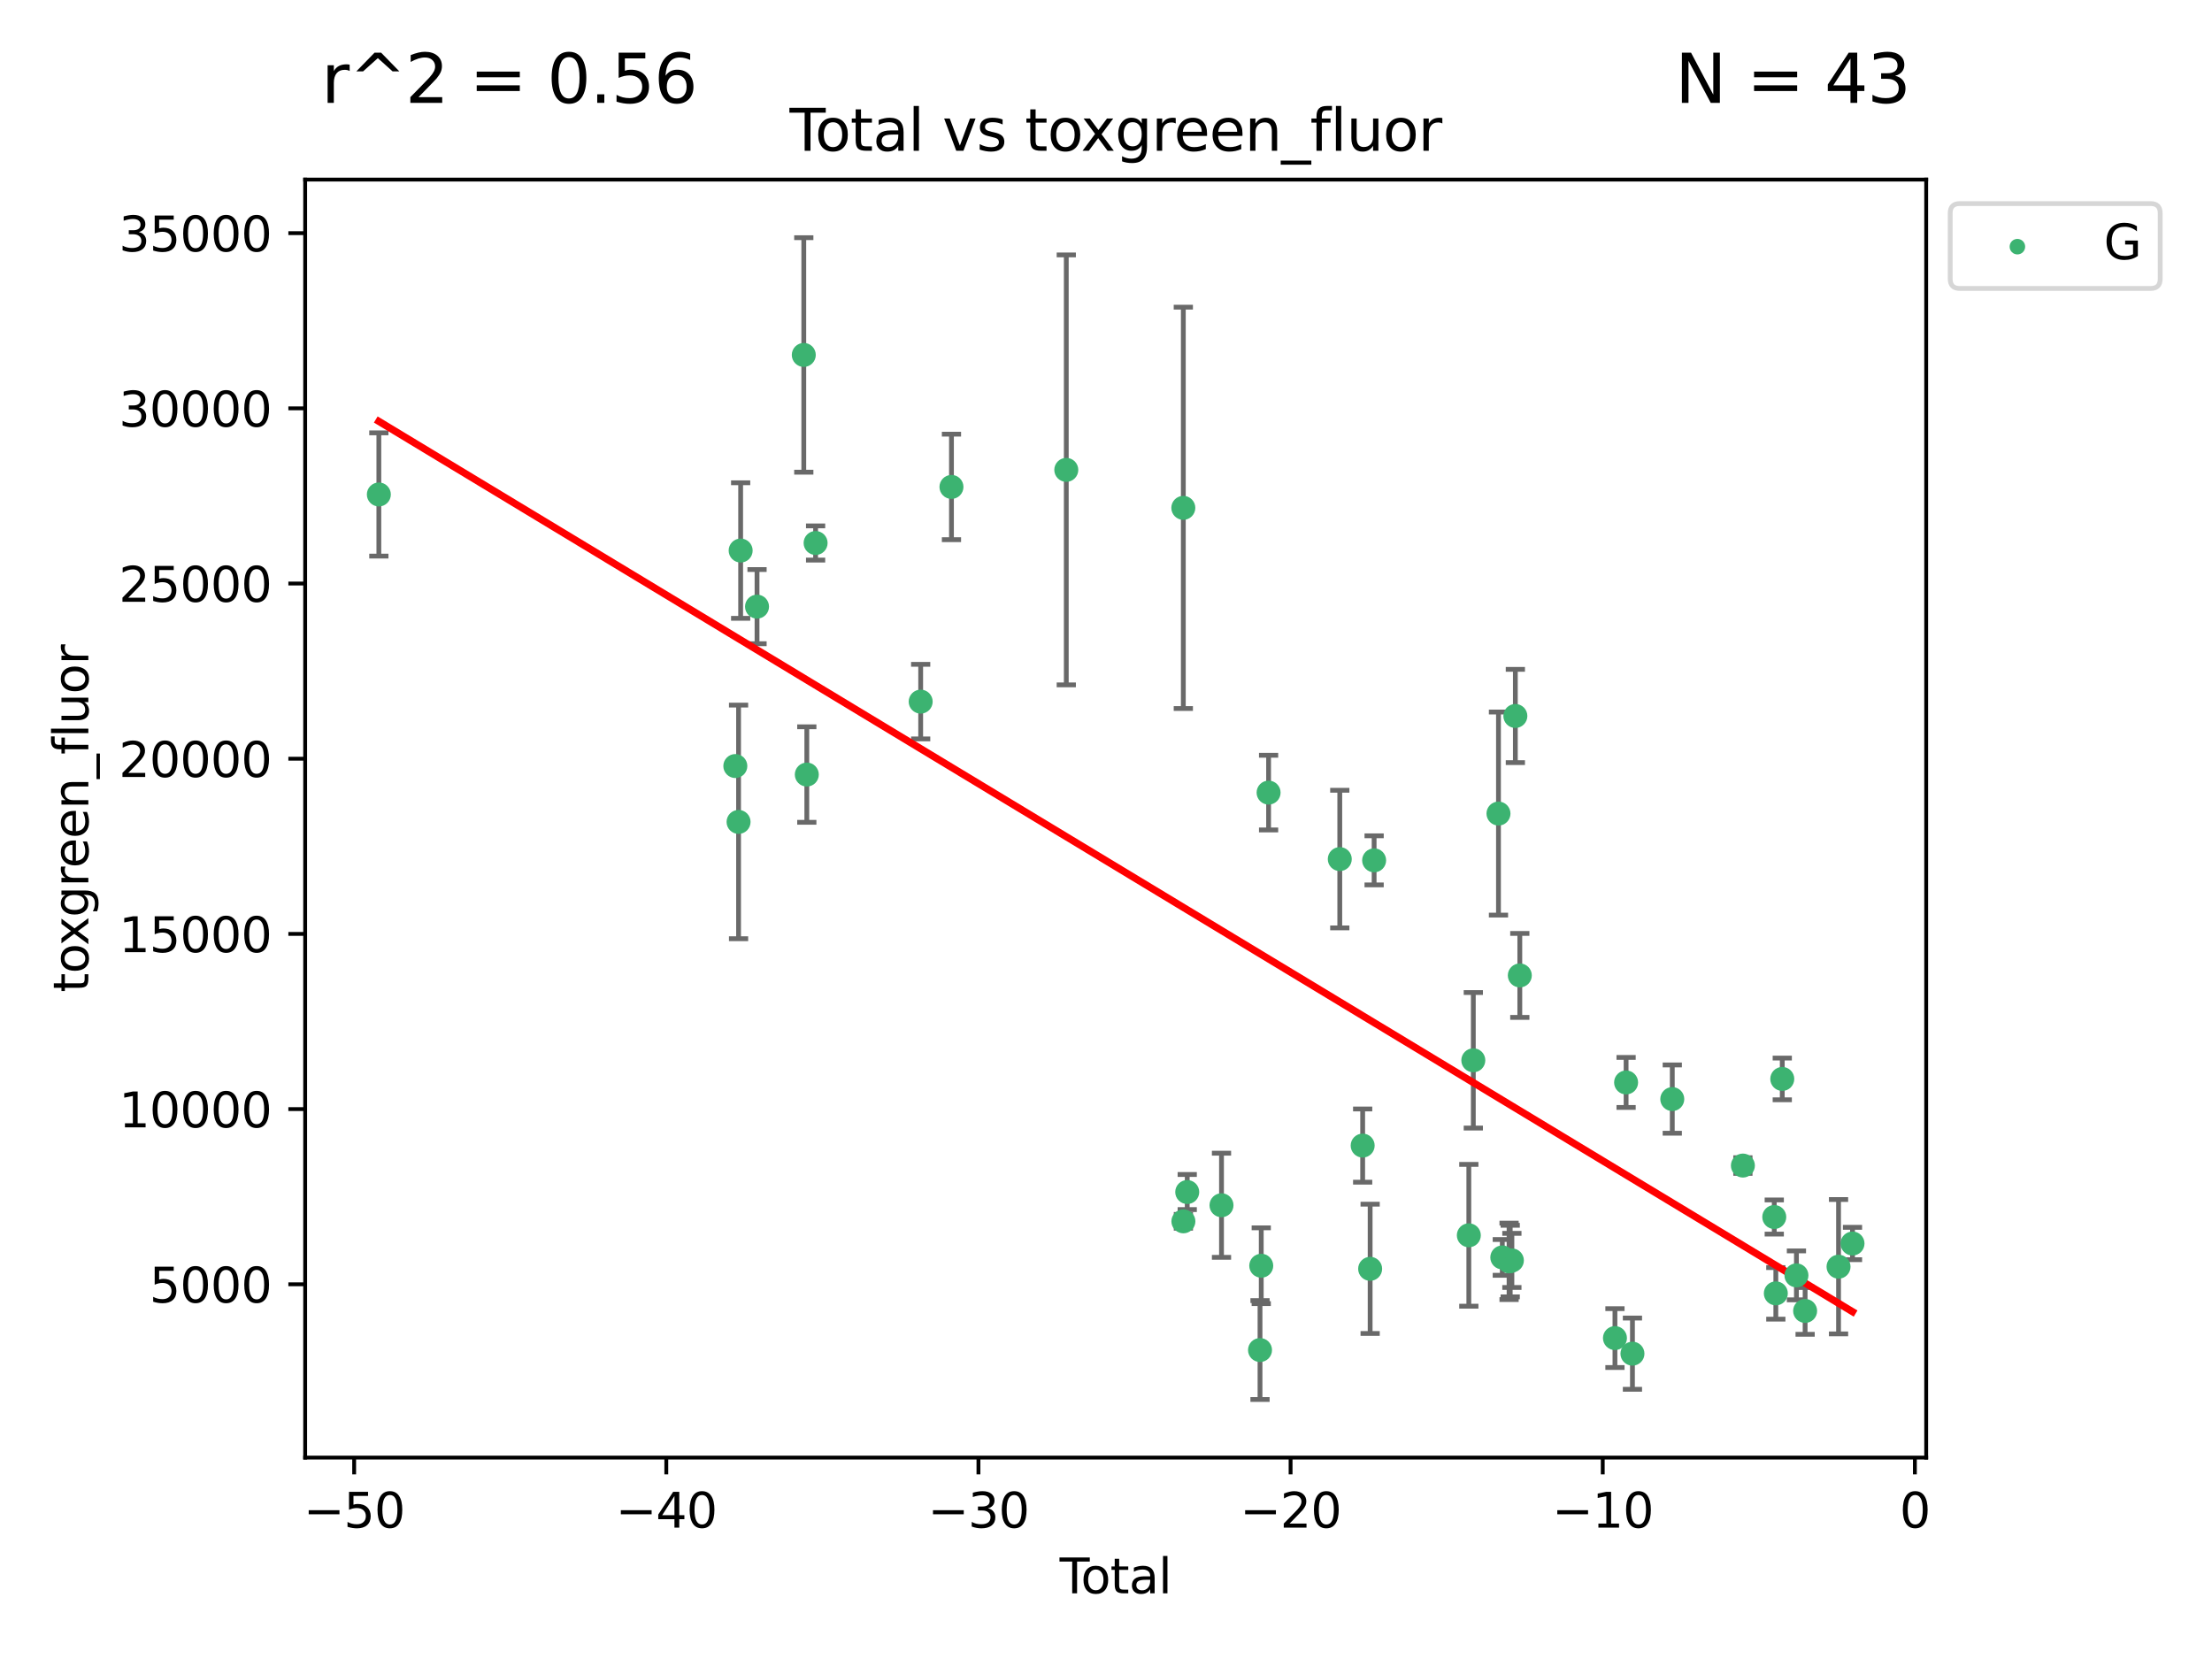 <?xml version="1.0" encoding="utf-8" standalone="no"?>
<!DOCTYPE svg PUBLIC "-//W3C//DTD SVG 1.1//EN"
  "http://www.w3.org/Graphics/SVG/1.1/DTD/svg11.dtd">
<svg xmlns:xlink="http://www.w3.org/1999/xlink" width="460.8pt" height="345.6pt" viewBox="0 0 460.8 345.6" xmlns="http://www.w3.org/2000/svg" version="1.1">
 <defs>
  <style type="text/css">*{stroke-linejoin: round; stroke-linecap: butt}</style>
 </defs>
 <g id="figure_1">
  <g id="patch_1">
   <path d="M 0 345.6 
L 460.8 345.6 
L 460.8 0 
L 0 0 
z
" style="fill: #ffffff"/>
  </g>
  <g id="axes_1">
   <g id="patch_2">
    <path d="M 63.571 303.64 
L 401.26 303.64 
L 401.26 37.411 
L 63.571 37.411 
z
" style="fill: #ffffff"/>
   </g>
   <g id="PathCollection_1">
    <defs>
     <path id="m9cbd7867f1" d="M 0 1.118 
C 0.297 1.118 0.581 1 0.791 0.791 
C 1 0.581 1.118 0.297 1.118 0 
C 1.118 -0.297 1 -0.581 0.791 -0.791 
C 0.581 -1 0.297 -1.118 0 -1.118 
C -0.297 -1.118 -0.581 -1 -0.791 -0.791 
C -1 -0.581 -1.118 -0.297 -1.118 0 
C -1.118 0.297 -1 0.581 -0.791 0.791 
C -0.581 1 -0.297 1.118 0 1.118 
z
" style="stroke: #3cb371"/>
    </defs>
    <g clip-path="url(#p9faa952597)">
     <use xlink:href="#m9cbd7867f1" x="78.921" y="103.006" style="fill: #3cb371; stroke: #3cb371"/>
     <use xlink:href="#m9cbd7867f1" x="153.182" y="159.58" style="fill: #3cb371; stroke: #3cb371"/>
     <use xlink:href="#m9cbd7867f1" x="153.856" y="171.22" style="fill: #3cb371; stroke: #3cb371"/>
     <use xlink:href="#m9cbd7867f1" x="154.291" y="114.689" style="fill: #3cb371; stroke: #3cb371"/>
     <use xlink:href="#m9cbd7867f1" x="157.703" y="126.371" style="fill: #3cb371; stroke: #3cb371"/>
     <use xlink:href="#m9cbd7867f1" x="167.443" y="73.939" style="fill: #3cb371; stroke: #3cb371"/>
     <use xlink:href="#m9cbd7867f1" x="168.073" y="161.354" style="fill: #3cb371; stroke: #3cb371"/>
     <use xlink:href="#m9cbd7867f1" x="169.905" y="113.116" style="fill: #3cb371; stroke: #3cb371"/>
     <use xlink:href="#m9cbd7867f1" x="191.794" y="146.162" style="fill: #3cb371; stroke: #3cb371"/>
     <use xlink:href="#m9cbd7867f1" x="198.207" y="101.435" style="fill: #3cb371; stroke: #3cb371"/>
     <use xlink:href="#m9cbd7867f1" x="222.127" y="97.884" style="fill: #3cb371; stroke: #3cb371"/>
     <use xlink:href="#m9cbd7867f1" x="246.507" y="105.795" style="fill: #3cb371; stroke: #3cb371"/>
     <use xlink:href="#m9cbd7867f1" x="246.522" y="254.425" style="fill: #3cb371; stroke: #3cb371"/>
     <use xlink:href="#m9cbd7867f1" x="247.323" y="248.323" style="fill: #3cb371; stroke: #3cb371"/>
     <use xlink:href="#m9cbd7867f1" x="254.461" y="251.076" style="fill: #3cb371; stroke: #3cb371"/>
     <use xlink:href="#m9cbd7867f1" x="262.485" y="281.238" style="fill: #3cb371; stroke: #3cb371"/>
     <use xlink:href="#m9cbd7867f1" x="262.74" y="263.676" style="fill: #3cb371; stroke: #3cb371"/>
     <use xlink:href="#m9cbd7867f1" x="264.27" y="165.114" style="fill: #3cb371; stroke: #3cb371"/>
     <use xlink:href="#m9cbd7867f1" x="279.101" y="178.965" style="fill: #3cb371; stroke: #3cb371"/>
     <use xlink:href="#m9cbd7867f1" x="283.868" y="238.645" style="fill: #3cb371; stroke: #3cb371"/>
     <use xlink:href="#m9cbd7867f1" x="285.426" y="264.32" style="fill: #3cb371; stroke: #3cb371"/>
     <use xlink:href="#m9cbd7867f1" x="286.256" y="179.225" style="fill: #3cb371; stroke: #3cb371"/>
     <use xlink:href="#m9cbd7867f1" x="305.983" y="257.336" style="fill: #3cb371; stroke: #3cb371"/>
     <use xlink:href="#m9cbd7867f1" x="306.919" y="220.881" style="fill: #3cb371; stroke: #3cb371"/>
     <use xlink:href="#m9cbd7867f1" x="312.16" y="169.48" style="fill: #3cb371; stroke: #3cb371"/>
     <use xlink:href="#m9cbd7867f1" x="312.958" y="261.943" style="fill: #3cb371; stroke: #3cb371"/>
     <use xlink:href="#m9cbd7867f1" x="314.367" y="262.761" style="fill: #3cb371; stroke: #3cb371"/>
     <use xlink:href="#m9cbd7867f1" x="314.606" y="262.706" style="fill: #3cb371; stroke: #3cb371"/>
     <use xlink:href="#m9cbd7867f1" x="314.954" y="262.569" style="fill: #3cb371; stroke: #3cb371"/>
     <use xlink:href="#m9cbd7867f1" x="315.677" y="149.15" style="fill: #3cb371; stroke: #3cb371"/>
     <use xlink:href="#m9cbd7867f1" x="316.605" y="203.198" style="fill: #3cb371; stroke: #3cb371"/>
     <use xlink:href="#m9cbd7867f1" x="336.424" y="278.747" style="fill: #3cb371; stroke: #3cb371"/>
     <use xlink:href="#m9cbd7867f1" x="338.746" y="225.494" style="fill: #3cb371; stroke: #3cb371"/>
     <use xlink:href="#m9cbd7867f1" x="340.068" y="281.992" style="fill: #3cb371; stroke: #3cb371"/>
     <use xlink:href="#m9cbd7867f1" x="348.366" y="228.959" style="fill: #3cb371; stroke: #3cb371"/>
     <use xlink:href="#m9cbd7867f1" x="363.077" y="242.808" style="fill: #3cb371; stroke: #3cb371"/>
     <use xlink:href="#m9cbd7867f1" x="369.611" y="253.528" style="fill: #3cb371; stroke: #3cb371"/>
     <use xlink:href="#m9cbd7867f1" x="369.937" y="269.432" style="fill: #3cb371; stroke: #3cb371"/>
     <use xlink:href="#m9cbd7867f1" x="371.279" y="224.761" style="fill: #3cb371; stroke: #3cb371"/>
     <use xlink:href="#m9cbd7867f1" x="374.23" y="265.683" style="fill: #3cb371; stroke: #3cb371"/>
     <use xlink:href="#m9cbd7867f1" x="376.04" y="273.09" style="fill: #3cb371; stroke: #3cb371"/>
     <use xlink:href="#m9cbd7867f1" x="383.001" y="263.876" style="fill: #3cb371; stroke: #3cb371"/>
     <use xlink:href="#m9cbd7867f1" x="385.911" y="259.048" style="fill: #3cb371; stroke: #3cb371"/>
    </g>
   </g>
   <g id="matplotlib.axis_1">
    <g id="xtick_1">
     <g id="line2d_1">
      <defs>
       <path id="m89ee832e94" d="M 0 0 
L 0 3.5 
" style="stroke: #000000; stroke-width: 0.8"/>
      </defs>
      <g>
       <use xlink:href="#m89ee832e94" x="73.777" y="303.64" style="stroke: #000000; stroke-width: 0.8"/>
      </g>
     </g>
     <g id="text_1">
      <!-- −50 -->
      <g transform="translate(63.224 318.238)scale(0.1 -0.1)">
       <defs>
        <path id="DejaVuSans-2212" d="M 678 2272 
L 4684 2272 
L 4684 1741 
L 678 1741 
L 678 2272 
z
" transform="scale(0.016)"/>
        <path id="DejaVuSans-35" d="M 691 4666 
L 3169 4666 
L 3169 4134 
L 1269 4134 
L 1269 2991 
Q 1406 3038 1543 3061 
Q 1681 3084 1819 3084 
Q 2600 3084 3056 2656 
Q 3513 2228 3513 1497 
Q 3513 744 3044 326 
Q 2575 -91 1722 -91 
Q 1428 -91 1123 -41 
Q 819 9 494 109 
L 494 744 
Q 775 591 1075 516 
Q 1375 441 1709 441 
Q 2250 441 2565 725 
Q 2881 1009 2881 1497 
Q 2881 1984 2565 2268 
Q 2250 2553 1709 2553 
Q 1456 2553 1204 2497 
Q 953 2441 691 2322 
L 691 4666 
z
" transform="scale(0.016)"/>
        <path id="DejaVuSans-30" d="M 2034 4250 
Q 1547 4250 1301 3770 
Q 1056 3291 1056 2328 
Q 1056 1369 1301 889 
Q 1547 409 2034 409 
Q 2525 409 2770 889 
Q 3016 1369 3016 2328 
Q 3016 3291 2770 3770 
Q 2525 4250 2034 4250 
z
M 2034 4750 
Q 2819 4750 3233 4129 
Q 3647 3509 3647 2328 
Q 3647 1150 3233 529 
Q 2819 -91 2034 -91 
Q 1250 -91 836 529 
Q 422 1150 422 2328 
Q 422 3509 836 4129 
Q 1250 4750 2034 4750 
z
" transform="scale(0.016)"/>
       </defs>
       <use xlink:href="#DejaVuSans-2212"/>
       <use xlink:href="#DejaVuSans-35" x="83.789"/>
       <use xlink:href="#DejaVuSans-30" x="147.412"/>
      </g>
     </g>
    </g>
    <g id="xtick_2">
     <g id="line2d_2">
      <g>
       <use xlink:href="#m89ee832e94" x="138.802" y="303.64" style="stroke: #000000; stroke-width: 0.8"/>
      </g>
     </g>
     <g id="text_2">
      <!-- −40 -->
      <g transform="translate(128.25 318.238)scale(0.1 -0.1)">
       <defs>
        <path id="DejaVuSans-34" d="M 2419 4116 
L 825 1625 
L 2419 1625 
L 2419 4116 
z
M 2253 4666 
L 3047 4666 
L 3047 1625 
L 3713 1625 
L 3713 1100 
L 3047 1100 
L 3047 0 
L 2419 0 
L 2419 1100 
L 313 1100 
L 313 1709 
L 2253 4666 
z
" transform="scale(0.016)"/>
       </defs>
       <use xlink:href="#DejaVuSans-2212"/>
       <use xlink:href="#DejaVuSans-34" x="83.789"/>
       <use xlink:href="#DejaVuSans-30" x="147.412"/>
      </g>
     </g>
    </g>
    <g id="xtick_3">
     <g id="line2d_3">
      <g>
       <use xlink:href="#m89ee832e94" x="203.828" y="303.64" style="stroke: #000000; stroke-width: 0.8"/>
      </g>
     </g>
     <g id="text_3">
      <!-- −30 -->
      <g transform="translate(193.275 318.238)scale(0.1 -0.1)">
       <defs>
        <path id="DejaVuSans-33" d="M 2597 2516 
Q 3050 2419 3304 2112 
Q 3559 1806 3559 1356 
Q 3559 666 3084 287 
Q 2609 -91 1734 -91 
Q 1441 -91 1130 -33 
Q 819 25 488 141 
L 488 750 
Q 750 597 1062 519 
Q 1375 441 1716 441 
Q 2309 441 2620 675 
Q 2931 909 2931 1356 
Q 2931 1769 2642 2001 
Q 2353 2234 1838 2234 
L 1294 2234 
L 1294 2753 
L 1863 2753 
Q 2328 2753 2575 2939 
Q 2822 3125 2822 3475 
Q 2822 3834 2567 4026 
Q 2313 4219 1838 4219 
Q 1578 4219 1281 4162 
Q 984 4106 628 3988 
L 628 4550 
Q 988 4650 1302 4700 
Q 1616 4750 1894 4750 
Q 2613 4750 3031 4423 
Q 3450 4097 3450 3541 
Q 3450 3153 3228 2886 
Q 3006 2619 2597 2516 
z
" transform="scale(0.016)"/>
       </defs>
       <use xlink:href="#DejaVuSans-2212"/>
       <use xlink:href="#DejaVuSans-33" x="83.789"/>
       <use xlink:href="#DejaVuSans-30" x="147.412"/>
      </g>
     </g>
    </g>
    <g id="xtick_4">
     <g id="line2d_4">
      <g>
       <use xlink:href="#m89ee832e94" x="268.853" y="303.64" style="stroke: #000000; stroke-width: 0.8"/>
      </g>
     </g>
     <g id="text_4">
      <!-- −20 -->
      <g transform="translate(258.301 318.238)scale(0.1 -0.1)">
       <defs>
        <path id="DejaVuSans-32" d="M 1228 531 
L 3431 531 
L 3431 0 
L 469 0 
L 469 531 
Q 828 903 1448 1529 
Q 2069 2156 2228 2338 
Q 2531 2678 2651 2914 
Q 2772 3150 2772 3378 
Q 2772 3750 2511 3984 
Q 2250 4219 1831 4219 
Q 1534 4219 1204 4116 
Q 875 4013 500 3803 
L 500 4441 
Q 881 4594 1212 4672 
Q 1544 4750 1819 4750 
Q 2544 4750 2975 4387 
Q 3406 4025 3406 3419 
Q 3406 3131 3298 2873 
Q 3191 2616 2906 2266 
Q 2828 2175 2409 1742 
Q 1991 1309 1228 531 
z
" transform="scale(0.016)"/>
       </defs>
       <use xlink:href="#DejaVuSans-2212"/>
       <use xlink:href="#DejaVuSans-32" x="83.789"/>
       <use xlink:href="#DejaVuSans-30" x="147.412"/>
      </g>
     </g>
    </g>
    <g id="xtick_5">
     <g id="line2d_5">
      <g>
       <use xlink:href="#m89ee832e94" x="333.879" y="303.64" style="stroke: #000000; stroke-width: 0.8"/>
      </g>
     </g>
     <g id="text_5">
      <!-- −10 -->
      <g transform="translate(323.327 318.238)scale(0.1 -0.1)">
       <defs>
        <path id="DejaVuSans-31" d="M 794 531 
L 1825 531 
L 1825 4091 
L 703 3866 
L 703 4441 
L 1819 4666 
L 2450 4666 
L 2450 531 
L 3481 531 
L 3481 0 
L 794 0 
L 794 531 
z
" transform="scale(0.016)"/>
       </defs>
       <use xlink:href="#DejaVuSans-2212"/>
       <use xlink:href="#DejaVuSans-31" x="83.789"/>
       <use xlink:href="#DejaVuSans-30" x="147.412"/>
      </g>
     </g>
    </g>
    <g id="xtick_6">
     <g id="line2d_6">
      <g>
       <use xlink:href="#m89ee832e94" x="398.905" y="303.64" style="stroke: #000000; stroke-width: 0.8"/>
      </g>
     </g>
     <g id="text_6">
      <!-- 0 -->
      <g transform="translate(395.723 318.238)scale(0.1 -0.1)">
       <use xlink:href="#DejaVuSans-30"/>
      </g>
     </g>
    </g>
    <g id="text_7">
     <!-- Total -->
     <g transform="translate(220.739 331.917)scale(0.1 -0.1)">
      <defs>
       <path id="DejaVuSans-54" d="M -19 4666 
L 3928 4666 
L 3928 4134 
L 2272 4134 
L 2272 0 
L 1638 0 
L 1638 4134 
L -19 4134 
L -19 4666 
z
" transform="scale(0.016)"/>
       <path id="DejaVuSans-6f" d="M 1959 3097 
Q 1497 3097 1228 2736 
Q 959 2375 959 1747 
Q 959 1119 1226 758 
Q 1494 397 1959 397 
Q 2419 397 2687 759 
Q 2956 1122 2956 1747 
Q 2956 2369 2687 2733 
Q 2419 3097 1959 3097 
z
M 1959 3584 
Q 2709 3584 3137 3096 
Q 3566 2609 3566 1747 
Q 3566 888 3137 398 
Q 2709 -91 1959 -91 
Q 1206 -91 779 398 
Q 353 888 353 1747 
Q 353 2609 779 3096 
Q 1206 3584 1959 3584 
z
" transform="scale(0.016)"/>
       <path id="DejaVuSans-74" d="M 1172 4494 
L 1172 3500 
L 2356 3500 
L 2356 3053 
L 1172 3053 
L 1172 1153 
Q 1172 725 1289 603 
Q 1406 481 1766 481 
L 2356 481 
L 2356 0 
L 1766 0 
Q 1100 0 847 248 
Q 594 497 594 1153 
L 594 3053 
L 172 3053 
L 172 3500 
L 594 3500 
L 594 4494 
L 1172 4494 
z
" transform="scale(0.016)"/>
       <path id="DejaVuSans-61" d="M 2194 1759 
Q 1497 1759 1228 1600 
Q 959 1441 959 1056 
Q 959 750 1161 570 
Q 1363 391 1709 391 
Q 2188 391 2477 730 
Q 2766 1069 2766 1631 
L 2766 1759 
L 2194 1759 
z
M 3341 1997 
L 3341 0 
L 2766 0 
L 2766 531 
Q 2569 213 2275 61 
Q 1981 -91 1556 -91 
Q 1019 -91 701 211 
Q 384 513 384 1019 
Q 384 1609 779 1909 
Q 1175 2209 1959 2209 
L 2766 2209 
L 2766 2266 
Q 2766 2663 2505 2880 
Q 2244 3097 1772 3097 
Q 1472 3097 1187 3025 
Q 903 2953 641 2809 
L 641 3341 
Q 956 3463 1253 3523 
Q 1550 3584 1831 3584 
Q 2591 3584 2966 3190 
Q 3341 2797 3341 1997 
z
" transform="scale(0.016)"/>
       <path id="DejaVuSans-6c" d="M 603 4863 
L 1178 4863 
L 1178 0 
L 603 0 
L 603 4863 
z
" transform="scale(0.016)"/>
      </defs>
      <use xlink:href="#DejaVuSans-54"/>
      <use xlink:href="#DejaVuSans-6f" x="44.084"/>
      <use xlink:href="#DejaVuSans-74" x="105.266"/>
      <use xlink:href="#DejaVuSans-61" x="144.475"/>
      <use xlink:href="#DejaVuSans-6c" x="205.754"/>
     </g>
    </g>
   </g>
   <g id="matplotlib.axis_2">
    <g id="ytick_1">
     <g id="line2d_7">
      <defs>
       <path id="m61249651d5" d="M 0 0 
L -3.5 0 
" style="stroke: #000000; stroke-width: 0.8"/>
      </defs>
      <g>
       <use xlink:href="#m61249651d5" x="63.571" y="267.545" style="stroke: #000000; stroke-width: 0.8"/>
      </g>
     </g>
     <g id="text_8">
      <!-- 5000 -->
      <g transform="translate(31.121 271.344)scale(0.1 -0.1)">
       <use xlink:href="#DejaVuSans-35"/>
       <use xlink:href="#DejaVuSans-30" x="63.623"/>
       <use xlink:href="#DejaVuSans-30" x="127.246"/>
       <use xlink:href="#DejaVuSans-30" x="190.869"/>
      </g>
     </g>
    </g>
    <g id="ytick_2">
     <g id="line2d_8">
      <g>
       <use xlink:href="#m61249651d5" x="63.571" y="231.049" style="stroke: #000000; stroke-width: 0.8"/>
      </g>
     </g>
     <g id="text_9">
      <!-- 10000 -->
      <g transform="translate(24.759 234.849)scale(0.1 -0.1)">
       <use xlink:href="#DejaVuSans-31"/>
       <use xlink:href="#DejaVuSans-30" x="63.623"/>
       <use xlink:href="#DejaVuSans-30" x="127.246"/>
       <use xlink:href="#DejaVuSans-30" x="190.869"/>
       <use xlink:href="#DejaVuSans-30" x="254.492"/>
      </g>
     </g>
    </g>
    <g id="ytick_3">
     <g id="line2d_9">
      <g>
       <use xlink:href="#m61249651d5" x="63.571" y="194.553" style="stroke: #000000; stroke-width: 0.8"/>
      </g>
     </g>
     <g id="text_10">
      <!-- 15000 -->
      <g transform="translate(24.759 198.353)scale(0.1 -0.1)">
       <use xlink:href="#DejaVuSans-31"/>
       <use xlink:href="#DejaVuSans-35" x="63.623"/>
       <use xlink:href="#DejaVuSans-30" x="127.246"/>
       <use xlink:href="#DejaVuSans-30" x="190.869"/>
       <use xlink:href="#DejaVuSans-30" x="254.492"/>
      </g>
     </g>
    </g>
    <g id="ytick_4">
     <g id="line2d_10">
      <g>
       <use xlink:href="#m61249651d5" x="63.571" y="158.058" style="stroke: #000000; stroke-width: 0.8"/>
      </g>
     </g>
     <g id="text_11">
      <!-- 20000 -->
      <g transform="translate(24.759 161.857)scale(0.1 -0.1)">
       <use xlink:href="#DejaVuSans-32"/>
       <use xlink:href="#DejaVuSans-30" x="63.623"/>
       <use xlink:href="#DejaVuSans-30" x="127.246"/>
       <use xlink:href="#DejaVuSans-30" x="190.869"/>
       <use xlink:href="#DejaVuSans-30" x="254.492"/>
      </g>
     </g>
    </g>
    <g id="ytick_5">
     <g id="line2d_11">
      <g>
       <use xlink:href="#m61249651d5" x="63.571" y="121.562" style="stroke: #000000; stroke-width: 0.8"/>
      </g>
     </g>
     <g id="text_12">
      <!-- 25000 -->
      <g transform="translate(24.759 125.361)scale(0.1 -0.1)">
       <use xlink:href="#DejaVuSans-32"/>
       <use xlink:href="#DejaVuSans-35" x="63.623"/>
       <use xlink:href="#DejaVuSans-30" x="127.246"/>
       <use xlink:href="#DejaVuSans-30" x="190.869"/>
       <use xlink:href="#DejaVuSans-30" x="254.492"/>
      </g>
     </g>
    </g>
    <g id="ytick_6">
     <g id="line2d_12">
      <g>
       <use xlink:href="#m61249651d5" x="63.571" y="85.066" style="stroke: #000000; stroke-width: 0.8"/>
      </g>
     </g>
     <g id="text_13">
      <!-- 30000 -->
      <g transform="translate(24.759 88.865)scale(0.1 -0.1)">
       <use xlink:href="#DejaVuSans-33"/>
       <use xlink:href="#DejaVuSans-30" x="63.623"/>
       <use xlink:href="#DejaVuSans-30" x="127.246"/>
       <use xlink:href="#DejaVuSans-30" x="190.869"/>
       <use xlink:href="#DejaVuSans-30" x="254.492"/>
      </g>
     </g>
    </g>
    <g id="ytick_7">
     <g id="line2d_13">
      <g>
       <use xlink:href="#m61249651d5" x="63.571" y="48.57" style="stroke: #000000; stroke-width: 0.8"/>
      </g>
     </g>
     <g id="text_14">
      <!-- 35000 -->
      <g transform="translate(24.759 52.369)scale(0.1 -0.1)">
       <use xlink:href="#DejaVuSans-33"/>
       <use xlink:href="#DejaVuSans-35" x="63.623"/>
       <use xlink:href="#DejaVuSans-30" x="127.246"/>
       <use xlink:href="#DejaVuSans-30" x="190.869"/>
       <use xlink:href="#DejaVuSans-30" x="254.492"/>
      </g>
     </g>
    </g>
    <g id="text_15">
     <!-- toxgreen_fluor -->
     <g transform="translate(18.401 206.72)rotate(-90)scale(0.1 -0.1)">
      <defs>
       <path id="DejaVuSans-78" d="M 3513 3500 
L 2247 1797 
L 3578 0 
L 2900 0 
L 1881 1375 
L 863 0 
L 184 0 
L 1544 1831 
L 300 3500 
L 978 3500 
L 1906 2253 
L 2834 3500 
L 3513 3500 
z
" transform="scale(0.016)"/>
       <path id="DejaVuSans-67" d="M 2906 1791 
Q 2906 2416 2648 2759 
Q 2391 3103 1925 3103 
Q 1463 3103 1205 2759 
Q 947 2416 947 1791 
Q 947 1169 1205 825 
Q 1463 481 1925 481 
Q 2391 481 2648 825 
Q 2906 1169 2906 1791 
z
M 3481 434 
Q 3481 -459 3084 -895 
Q 2688 -1331 1869 -1331 
Q 1566 -1331 1297 -1286 
Q 1028 -1241 775 -1147 
L 775 -588 
Q 1028 -725 1275 -790 
Q 1522 -856 1778 -856 
Q 2344 -856 2625 -561 
Q 2906 -266 2906 331 
L 2906 616 
Q 2728 306 2450 153 
Q 2172 0 1784 0 
Q 1141 0 747 490 
Q 353 981 353 1791 
Q 353 2603 747 3093 
Q 1141 3584 1784 3584 
Q 2172 3584 2450 3431 
Q 2728 3278 2906 2969 
L 2906 3500 
L 3481 3500 
L 3481 434 
z
" transform="scale(0.016)"/>
       <path id="DejaVuSans-72" d="M 2631 2963 
Q 2534 3019 2420 3045 
Q 2306 3072 2169 3072 
Q 1681 3072 1420 2755 
Q 1159 2438 1159 1844 
L 1159 0 
L 581 0 
L 581 3500 
L 1159 3500 
L 1159 2956 
Q 1341 3275 1631 3429 
Q 1922 3584 2338 3584 
Q 2397 3584 2469 3576 
Q 2541 3569 2628 3553 
L 2631 2963 
z
" transform="scale(0.016)"/>
       <path id="DejaVuSans-65" d="M 3597 1894 
L 3597 1613 
L 953 1613 
Q 991 1019 1311 708 
Q 1631 397 2203 397 
Q 2534 397 2845 478 
Q 3156 559 3463 722 
L 3463 178 
Q 3153 47 2828 -22 
Q 2503 -91 2169 -91 
Q 1331 -91 842 396 
Q 353 884 353 1716 
Q 353 2575 817 3079 
Q 1281 3584 2069 3584 
Q 2775 3584 3186 3129 
Q 3597 2675 3597 1894 
z
M 3022 2063 
Q 3016 2534 2758 2815 
Q 2500 3097 2075 3097 
Q 1594 3097 1305 2825 
Q 1016 2553 972 2059 
L 3022 2063 
z
" transform="scale(0.016)"/>
       <path id="DejaVuSans-6e" d="M 3513 2113 
L 3513 0 
L 2938 0 
L 2938 2094 
Q 2938 2591 2744 2837 
Q 2550 3084 2163 3084 
Q 1697 3084 1428 2787 
Q 1159 2491 1159 1978 
L 1159 0 
L 581 0 
L 581 3500 
L 1159 3500 
L 1159 2956 
Q 1366 3272 1645 3428 
Q 1925 3584 2291 3584 
Q 2894 3584 3203 3211 
Q 3513 2838 3513 2113 
z
" transform="scale(0.016)"/>
       <path id="DejaVuSans-5f" d="M 3263 -1063 
L 3263 -1509 
L -63 -1509 
L -63 -1063 
L 3263 -1063 
z
" transform="scale(0.016)"/>
       <path id="DejaVuSans-66" d="M 2375 4863 
L 2375 4384 
L 1825 4384 
Q 1516 4384 1395 4259 
Q 1275 4134 1275 3809 
L 1275 3500 
L 2222 3500 
L 2222 3053 
L 1275 3053 
L 1275 0 
L 697 0 
L 697 3053 
L 147 3053 
L 147 3500 
L 697 3500 
L 697 3744 
Q 697 4328 969 4595 
Q 1241 4863 1831 4863 
L 2375 4863 
z
" transform="scale(0.016)"/>
       <path id="DejaVuSans-75" d="M 544 1381 
L 544 3500 
L 1119 3500 
L 1119 1403 
Q 1119 906 1312 657 
Q 1506 409 1894 409 
Q 2359 409 2629 706 
Q 2900 1003 2900 1516 
L 2900 3500 
L 3475 3500 
L 3475 0 
L 2900 0 
L 2900 538 
Q 2691 219 2414 64 
Q 2138 -91 1772 -91 
Q 1169 -91 856 284 
Q 544 659 544 1381 
z
M 1991 3584 
L 1991 3584 
z
" transform="scale(0.016)"/>
      </defs>
      <use xlink:href="#DejaVuSans-74"/>
      <use xlink:href="#DejaVuSans-6f" x="39.209"/>
      <use xlink:href="#DejaVuSans-78" x="97.266"/>
      <use xlink:href="#DejaVuSans-67" x="156.445"/>
      <use xlink:href="#DejaVuSans-72" x="219.922"/>
      <use xlink:href="#DejaVuSans-65" x="258.785"/>
      <use xlink:href="#DejaVuSans-65" x="320.309"/>
      <use xlink:href="#DejaVuSans-6e" x="381.832"/>
      <use xlink:href="#DejaVuSans-5f" x="445.211"/>
      <use xlink:href="#DejaVuSans-66" x="495.211"/>
      <use xlink:href="#DejaVuSans-6c" x="530.416"/>
      <use xlink:href="#DejaVuSans-75" x="558.199"/>
      <use xlink:href="#DejaVuSans-6f" x="621.578"/>
      <use xlink:href="#DejaVuSans-72" x="682.76"/>
     </g>
    </g>
   </g>
   <g id="LineCollection_1">
    <path d="M 78.921 115.843 
L 78.921 90.169 
" clip-path="url(#p9faa952597)" style="fill: none; stroke: #696969"/>
    <path d="M 153.182 160.078 
L 153.182 159.081 
" clip-path="url(#p9faa952597)" style="fill: none; stroke: #696969"/>
    <path d="M 153.856 195.552 
L 153.856 146.888 
" clip-path="url(#p9faa952597)" style="fill: none; stroke: #696969"/>
    <path d="M 154.291 128.81 
L 154.291 100.568 
" clip-path="url(#p9faa952597)" style="fill: none; stroke: #696969"/>
    <path d="M 157.703 134.098 
L 157.703 118.643 
" clip-path="url(#p9faa952597)" style="fill: none; stroke: #696969"/>
    <path d="M 167.443 98.365 
L 167.443 49.513 
" clip-path="url(#p9faa952597)" style="fill: none; stroke: #696969"/>
    <path d="M 168.073 171.299 
L 168.073 151.408 
" clip-path="url(#p9faa952597)" style="fill: none; stroke: #696969"/>
    <path d="M 169.905 116.675 
L 169.905 109.556 
" clip-path="url(#p9faa952597)" style="fill: none; stroke: #696969"/>
    <path d="M 191.794 153.929 
L 191.794 138.396 
" clip-path="url(#p9faa952597)" style="fill: none; stroke: #696969"/>
    <path d="M 198.207 112.422 
L 198.207 90.447 
" clip-path="url(#p9faa952597)" style="fill: none; stroke: #696969"/>
    <path d="M 222.127 142.669 
L 222.127 53.099 
" clip-path="url(#p9faa952597)" style="fill: none; stroke: #696969"/>
    <path d="M 246.507 147.599 
L 246.507 63.992 
" clip-path="url(#p9faa952597)" style="fill: none; stroke: #696969"/>
    <path d="M 246.522 255.864 
L 246.522 252.985 
" clip-path="url(#p9faa952597)" style="fill: none; stroke: #696969"/>
    <path d="M 247.323 251.978 
L 247.323 244.667 
" clip-path="url(#p9faa952597)" style="fill: none; stroke: #696969"/>
    <path d="M 254.461 261.924 
L 254.461 240.229 
" clip-path="url(#p9faa952597)" style="fill: none; stroke: #696969"/>
    <path d="M 262.485 291.539 
L 262.485 270.938 
" clip-path="url(#p9faa952597)" style="fill: none; stroke: #696969"/>
    <path d="M 262.74 271.567 
L 262.74 255.784 
" clip-path="url(#p9faa952597)" style="fill: none; stroke: #696969"/>
    <path d="M 264.27 172.892 
L 264.27 157.336 
" clip-path="url(#p9faa952597)" style="fill: none; stroke: #696969"/>
    <path d="M 279.101 193.299 
L 279.101 164.63 
" clip-path="url(#p9faa952597)" style="fill: none; stroke: #696969"/>
    <path d="M 283.868 246.267 
L 283.868 231.023 
" clip-path="url(#p9faa952597)" style="fill: none; stroke: #696969"/>
    <path d="M 285.426 277.786 
L 285.426 250.854 
" clip-path="url(#p9faa952597)" style="fill: none; stroke: #696969"/>
    <path d="M 286.256 184.338 
L 286.256 174.112 
" clip-path="url(#p9faa952597)" style="fill: none; stroke: #696969"/>
    <path d="M 305.983 272.107 
L 305.983 242.564 
" clip-path="url(#p9faa952597)" style="fill: none; stroke: #696969"/>
    <path d="M 306.919 234.995 
L 306.919 206.766 
" clip-path="url(#p9faa952597)" style="fill: none; stroke: #696969"/>
    <path d="M 312.16 190.629 
L 312.16 148.33 
" clip-path="url(#p9faa952597)" style="fill: none; stroke: #696969"/>
    <path d="M 312.958 265.668 
L 312.958 258.218 
" clip-path="url(#p9faa952597)" style="fill: none; stroke: #696969"/>
    <path d="M 314.367 270.725 
L 314.367 254.797 
" clip-path="url(#p9faa952597)" style="fill: none; stroke: #696969"/>
    <path d="M 314.606 270.158 
L 314.606 255.254 
" clip-path="url(#p9faa952597)" style="fill: none; stroke: #696969"/>
    <path d="M 314.954 268.206 
L 314.954 256.931 
" clip-path="url(#p9faa952597)" style="fill: none; stroke: #696969"/>
    <path d="M 315.677 158.862 
L 315.677 139.437 
" clip-path="url(#p9faa952597)" style="fill: none; stroke: #696969"/>
    <path d="M 316.605 211.945 
L 316.605 194.451 
" clip-path="url(#p9faa952597)" style="fill: none; stroke: #696969"/>
    <path d="M 336.424 284.877 
L 336.424 272.617 
" clip-path="url(#p9faa952597)" style="fill: none; stroke: #696969"/>
    <path d="M 338.746 230.704 
L 338.746 220.284 
" clip-path="url(#p9faa952597)" style="fill: none; stroke: #696969"/>
    <path d="M 340.068 289.409 
L 340.068 274.575 
" clip-path="url(#p9faa952597)" style="fill: none; stroke: #696969"/>
    <path d="M 348.366 236.068 
L 348.366 221.849 
" clip-path="url(#p9faa952597)" style="fill: none; stroke: #696969"/>
    <path d="M 363.077 244.439 
L 363.077 241.177 
" clip-path="url(#p9faa952597)" style="fill: none; stroke: #696969"/>
    <path d="M 369.611 257.087 
L 369.611 249.969 
" clip-path="url(#p9faa952597)" style="fill: none; stroke: #696969"/>
    <path d="M 369.937 274.801 
L 369.937 264.064 
" clip-path="url(#p9faa952597)" style="fill: none; stroke: #696969"/>
    <path d="M 371.279 229.107 
L 371.279 220.415 
" clip-path="url(#p9faa952597)" style="fill: none; stroke: #696969"/>
    <path d="M 374.23 270.779 
L 374.23 260.586 
" clip-path="url(#p9faa952597)" style="fill: none; stroke: #696969"/>
    <path d="M 376.04 277.962 
L 376.04 268.219 
" clip-path="url(#p9faa952597)" style="fill: none; stroke: #696969"/>
    <path d="M 383.001 277.872 
L 383.001 249.88 
" clip-path="url(#p9faa952597)" style="fill: none; stroke: #696969"/>
    <path d="M 385.911 262.42 
L 385.911 255.677 
" clip-path="url(#p9faa952597)" style="fill: none; stroke: #696969"/>
   </g>
   <g id="line2d_14">
    <defs>
     <path id="m90d0f3c5de" d="M 2 0 
L -2 -0 
" style="stroke: #696969"/>
    </defs>
    <g clip-path="url(#p9faa952597)">
     <use xlink:href="#m90d0f3c5de" x="78.921" y="115.843" style="fill: #696969; stroke: #696969"/>
     <use xlink:href="#m90d0f3c5de" x="153.182" y="160.078" style="fill: #696969; stroke: #696969"/>
     <use xlink:href="#m90d0f3c5de" x="153.856" y="195.552" style="fill: #696969; stroke: #696969"/>
     <use xlink:href="#m90d0f3c5de" x="154.291" y="128.81" style="fill: #696969; stroke: #696969"/>
     <use xlink:href="#m90d0f3c5de" x="157.703" y="134.098" style="fill: #696969; stroke: #696969"/>
     <use xlink:href="#m90d0f3c5de" x="167.443" y="98.365" style="fill: #696969; stroke: #696969"/>
     <use xlink:href="#m90d0f3c5de" x="168.073" y="171.299" style="fill: #696969; stroke: #696969"/>
     <use xlink:href="#m90d0f3c5de" x="169.905" y="116.675" style="fill: #696969; stroke: #696969"/>
     <use xlink:href="#m90d0f3c5de" x="191.794" y="153.929" style="fill: #696969; stroke: #696969"/>
     <use xlink:href="#m90d0f3c5de" x="198.207" y="112.422" style="fill: #696969; stroke: #696969"/>
     <use xlink:href="#m90d0f3c5de" x="222.127" y="142.669" style="fill: #696969; stroke: #696969"/>
     <use xlink:href="#m90d0f3c5de" x="246.507" y="147.599" style="fill: #696969; stroke: #696969"/>
     <use xlink:href="#m90d0f3c5de" x="246.522" y="255.864" style="fill: #696969; stroke: #696969"/>
     <use xlink:href="#m90d0f3c5de" x="247.323" y="251.978" style="fill: #696969; stroke: #696969"/>
     <use xlink:href="#m90d0f3c5de" x="254.461" y="261.924" style="fill: #696969; stroke: #696969"/>
     <use xlink:href="#m90d0f3c5de" x="262.485" y="291.539" style="fill: #696969; stroke: #696969"/>
     <use xlink:href="#m90d0f3c5de" x="262.74" y="271.567" style="fill: #696969; stroke: #696969"/>
     <use xlink:href="#m90d0f3c5de" x="264.27" y="172.892" style="fill: #696969; stroke: #696969"/>
     <use xlink:href="#m90d0f3c5de" x="279.101" y="193.299" style="fill: #696969; stroke: #696969"/>
     <use xlink:href="#m90d0f3c5de" x="283.868" y="246.267" style="fill: #696969; stroke: #696969"/>
     <use xlink:href="#m90d0f3c5de" x="285.426" y="277.786" style="fill: #696969; stroke: #696969"/>
     <use xlink:href="#m90d0f3c5de" x="286.256" y="184.338" style="fill: #696969; stroke: #696969"/>
     <use xlink:href="#m90d0f3c5de" x="305.983" y="272.107" style="fill: #696969; stroke: #696969"/>
     <use xlink:href="#m90d0f3c5de" x="306.919" y="234.995" style="fill: #696969; stroke: #696969"/>
     <use xlink:href="#m90d0f3c5de" x="312.16" y="190.629" style="fill: #696969; stroke: #696969"/>
     <use xlink:href="#m90d0f3c5de" x="312.958" y="265.668" style="fill: #696969; stroke: #696969"/>
     <use xlink:href="#m90d0f3c5de" x="314.367" y="270.725" style="fill: #696969; stroke: #696969"/>
     <use xlink:href="#m90d0f3c5de" x="314.606" y="270.158" style="fill: #696969; stroke: #696969"/>
     <use xlink:href="#m90d0f3c5de" x="314.954" y="268.206" style="fill: #696969; stroke: #696969"/>
     <use xlink:href="#m90d0f3c5de" x="315.677" y="158.862" style="fill: #696969; stroke: #696969"/>
     <use xlink:href="#m90d0f3c5de" x="316.605" y="211.945" style="fill: #696969; stroke: #696969"/>
     <use xlink:href="#m90d0f3c5de" x="336.424" y="284.877" style="fill: #696969; stroke: #696969"/>
     <use xlink:href="#m90d0f3c5de" x="338.746" y="230.704" style="fill: #696969; stroke: #696969"/>
     <use xlink:href="#m90d0f3c5de" x="340.068" y="289.409" style="fill: #696969; stroke: #696969"/>
     <use xlink:href="#m90d0f3c5de" x="348.366" y="236.068" style="fill: #696969; stroke: #696969"/>
     <use xlink:href="#m90d0f3c5de" x="363.077" y="244.439" style="fill: #696969; stroke: #696969"/>
     <use xlink:href="#m90d0f3c5de" x="369.611" y="257.087" style="fill: #696969; stroke: #696969"/>
     <use xlink:href="#m90d0f3c5de" x="369.937" y="274.801" style="fill: #696969; stroke: #696969"/>
     <use xlink:href="#m90d0f3c5de" x="371.279" y="229.107" style="fill: #696969; stroke: #696969"/>
     <use xlink:href="#m90d0f3c5de" x="374.23" y="270.779" style="fill: #696969; stroke: #696969"/>
     <use xlink:href="#m90d0f3c5de" x="376.04" y="277.962" style="fill: #696969; stroke: #696969"/>
     <use xlink:href="#m90d0f3c5de" x="383.001" y="277.872" style="fill: #696969; stroke: #696969"/>
     <use xlink:href="#m90d0f3c5de" x="385.911" y="262.42" style="fill: #696969; stroke: #696969"/>
    </g>
   </g>
   <g id="line2d_15">
    <g clip-path="url(#p9faa952597)">
     <use xlink:href="#m90d0f3c5de" x="78.921" y="90.169" style="fill: #696969; stroke: #696969"/>
     <use xlink:href="#m90d0f3c5de" x="153.182" y="159.081" style="fill: #696969; stroke: #696969"/>
     <use xlink:href="#m90d0f3c5de" x="153.856" y="146.888" style="fill: #696969; stroke: #696969"/>
     <use xlink:href="#m90d0f3c5de" x="154.291" y="100.568" style="fill: #696969; stroke: #696969"/>
     <use xlink:href="#m90d0f3c5de" x="157.703" y="118.643" style="fill: #696969; stroke: #696969"/>
     <use xlink:href="#m90d0f3c5de" x="167.443" y="49.513" style="fill: #696969; stroke: #696969"/>
     <use xlink:href="#m90d0f3c5de" x="168.073" y="151.408" style="fill: #696969; stroke: #696969"/>
     <use xlink:href="#m90d0f3c5de" x="169.905" y="109.556" style="fill: #696969; stroke: #696969"/>
     <use xlink:href="#m90d0f3c5de" x="191.794" y="138.396" style="fill: #696969; stroke: #696969"/>
     <use xlink:href="#m90d0f3c5de" x="198.207" y="90.447" style="fill: #696969; stroke: #696969"/>
     <use xlink:href="#m90d0f3c5de" x="222.127" y="53.099" style="fill: #696969; stroke: #696969"/>
     <use xlink:href="#m90d0f3c5de" x="246.507" y="63.992" style="fill: #696969; stroke: #696969"/>
     <use xlink:href="#m90d0f3c5de" x="246.522" y="252.985" style="fill: #696969; stroke: #696969"/>
     <use xlink:href="#m90d0f3c5de" x="247.323" y="244.667" style="fill: #696969; stroke: #696969"/>
     <use xlink:href="#m90d0f3c5de" x="254.461" y="240.229" style="fill: #696969; stroke: #696969"/>
     <use xlink:href="#m90d0f3c5de" x="262.485" y="270.938" style="fill: #696969; stroke: #696969"/>
     <use xlink:href="#m90d0f3c5de" x="262.74" y="255.784" style="fill: #696969; stroke: #696969"/>
     <use xlink:href="#m90d0f3c5de" x="264.27" y="157.336" style="fill: #696969; stroke: #696969"/>
     <use xlink:href="#m90d0f3c5de" x="279.101" y="164.63" style="fill: #696969; stroke: #696969"/>
     <use xlink:href="#m90d0f3c5de" x="283.868" y="231.023" style="fill: #696969; stroke: #696969"/>
     <use xlink:href="#m90d0f3c5de" x="285.426" y="250.854" style="fill: #696969; stroke: #696969"/>
     <use xlink:href="#m90d0f3c5de" x="286.256" y="174.112" style="fill: #696969; stroke: #696969"/>
     <use xlink:href="#m90d0f3c5de" x="305.983" y="242.564" style="fill: #696969; stroke: #696969"/>
     <use xlink:href="#m90d0f3c5de" x="306.919" y="206.766" style="fill: #696969; stroke: #696969"/>
     <use xlink:href="#m90d0f3c5de" x="312.16" y="148.33" style="fill: #696969; stroke: #696969"/>
     <use xlink:href="#m90d0f3c5de" x="312.958" y="258.218" style="fill: #696969; stroke: #696969"/>
     <use xlink:href="#m90d0f3c5de" x="314.367" y="254.797" style="fill: #696969; stroke: #696969"/>
     <use xlink:href="#m90d0f3c5de" x="314.606" y="255.254" style="fill: #696969; stroke: #696969"/>
     <use xlink:href="#m90d0f3c5de" x="314.954" y="256.931" style="fill: #696969; stroke: #696969"/>
     <use xlink:href="#m90d0f3c5de" x="315.677" y="139.437" style="fill: #696969; stroke: #696969"/>
     <use xlink:href="#m90d0f3c5de" x="316.605" y="194.451" style="fill: #696969; stroke: #696969"/>
     <use xlink:href="#m90d0f3c5de" x="336.424" y="272.617" style="fill: #696969; stroke: #696969"/>
     <use xlink:href="#m90d0f3c5de" x="338.746" y="220.284" style="fill: #696969; stroke: #696969"/>
     <use xlink:href="#m90d0f3c5de" x="340.068" y="274.575" style="fill: #696969; stroke: #696969"/>
     <use xlink:href="#m90d0f3c5de" x="348.366" y="221.849" style="fill: #696969; stroke: #696969"/>
     <use xlink:href="#m90d0f3c5de" x="363.077" y="241.177" style="fill: #696969; stroke: #696969"/>
     <use xlink:href="#m90d0f3c5de" x="369.611" y="249.969" style="fill: #696969; stroke: #696969"/>
     <use xlink:href="#m90d0f3c5de" x="369.937" y="264.064" style="fill: #696969; stroke: #696969"/>
     <use xlink:href="#m90d0f3c5de" x="371.279" y="220.415" style="fill: #696969; stroke: #696969"/>
     <use xlink:href="#m90d0f3c5de" x="374.23" y="260.586" style="fill: #696969; stroke: #696969"/>
     <use xlink:href="#m90d0f3c5de" x="376.04" y="268.219" style="fill: #696969; stroke: #696969"/>
     <use xlink:href="#m90d0f3c5de" x="383.001" y="249.88" style="fill: #696969; stroke: #696969"/>
     <use xlink:href="#m90d0f3c5de" x="385.911" y="255.677" style="fill: #696969; stroke: #696969"/>
    </g>
   </g>
   <g id="line2d_16">
    <path d="M 78.921 87.777 
L 153.182 132.643 
L 153.856 133.051 
L 154.291 133.313 
L 157.703 135.375 
L 167.443 141.259 
L 168.073 141.64 
L 169.905 142.747 
L 191.794 155.972 
L 198.207 159.846 
L 222.127 174.298 
L 246.507 189.028 
L 246.522 189.037 
L 247.323 189.521 
L 254.461 193.834 
L 262.485 198.681 
L 262.74 198.835 
L 264.27 199.76 
L 279.101 208.72 
L 283.868 211.601 
L 285.426 212.542 
L 286.256 213.043 
L 305.983 224.962 
L 306.919 225.527 
L 312.16 228.694 
L 312.958 229.176 
L 314.367 230.027 
L 314.606 230.172 
L 314.954 230.382 
L 315.677 230.819 
L 316.605 231.379 
L 336.424 243.353 
L 338.746 244.756 
L 340.068 245.555 
L 348.366 250.569 
L 363.077 259.456 
L 369.611 263.404 
L 369.937 263.601 
L 371.279 264.412 
L 374.23 266.195 
L 376.04 267.288 
L 383.001 271.494 
L 385.911 273.252 
" clip-path="url(#p9faa952597)" style="fill: none; stroke: #ff0000; stroke-width: 1.5; stroke-linecap: square"/>
   </g>
   <g id="line2d_17">
    <defs>
     <path id="m6ca7628951" d="M 0 2 
C 0.53 2 1.039 1.789 1.414 1.414 
C 1.789 1.039 2 0.53 2 0 
C 2 -0.53 1.789 -1.039 1.414 -1.414 
C 1.039 -1.789 0.53 -2 0 -2 
C -0.53 -2 -1.039 -1.789 -1.414 -1.414 
C -1.789 -1.039 -2 -0.53 -2 0 
C -2 0.53 -1.789 1.039 -1.414 1.414 
C -1.039 1.789 -0.53 2 0 2 
z
" style="stroke: #3cb371"/>
    </defs>
    <g clip-path="url(#p9faa952597)">
     <use xlink:href="#m6ca7628951" x="78.921" y="103.006" style="fill: #3cb371; stroke: #3cb371"/>
     <use xlink:href="#m6ca7628951" x="153.182" y="159.58" style="fill: #3cb371; stroke: #3cb371"/>
     <use xlink:href="#m6ca7628951" x="153.856" y="171.22" style="fill: #3cb371; stroke: #3cb371"/>
     <use xlink:href="#m6ca7628951" x="154.291" y="114.689" style="fill: #3cb371; stroke: #3cb371"/>
     <use xlink:href="#m6ca7628951" x="157.703" y="126.371" style="fill: #3cb371; stroke: #3cb371"/>
     <use xlink:href="#m6ca7628951" x="167.443" y="73.939" style="fill: #3cb371; stroke: #3cb371"/>
     <use xlink:href="#m6ca7628951" x="168.073" y="161.354" style="fill: #3cb371; stroke: #3cb371"/>
     <use xlink:href="#m6ca7628951" x="169.905" y="113.116" style="fill: #3cb371; stroke: #3cb371"/>
     <use xlink:href="#m6ca7628951" x="191.794" y="146.162" style="fill: #3cb371; stroke: #3cb371"/>
     <use xlink:href="#m6ca7628951" x="198.207" y="101.435" style="fill: #3cb371; stroke: #3cb371"/>
     <use xlink:href="#m6ca7628951" x="222.127" y="97.884" style="fill: #3cb371; stroke: #3cb371"/>
     <use xlink:href="#m6ca7628951" x="246.507" y="105.795" style="fill: #3cb371; stroke: #3cb371"/>
     <use xlink:href="#m6ca7628951" x="246.522" y="254.425" style="fill: #3cb371; stroke: #3cb371"/>
     <use xlink:href="#m6ca7628951" x="247.323" y="248.323" style="fill: #3cb371; stroke: #3cb371"/>
     <use xlink:href="#m6ca7628951" x="254.461" y="251.076" style="fill: #3cb371; stroke: #3cb371"/>
     <use xlink:href="#m6ca7628951" x="262.485" y="281.238" style="fill: #3cb371; stroke: #3cb371"/>
     <use xlink:href="#m6ca7628951" x="262.74" y="263.676" style="fill: #3cb371; stroke: #3cb371"/>
     <use xlink:href="#m6ca7628951" x="264.27" y="165.114" style="fill: #3cb371; stroke: #3cb371"/>
     <use xlink:href="#m6ca7628951" x="279.101" y="178.965" style="fill: #3cb371; stroke: #3cb371"/>
     <use xlink:href="#m6ca7628951" x="283.868" y="238.645" style="fill: #3cb371; stroke: #3cb371"/>
     <use xlink:href="#m6ca7628951" x="285.426" y="264.32" style="fill: #3cb371; stroke: #3cb371"/>
     <use xlink:href="#m6ca7628951" x="286.256" y="179.225" style="fill: #3cb371; stroke: #3cb371"/>
     <use xlink:href="#m6ca7628951" x="305.983" y="257.336" style="fill: #3cb371; stroke: #3cb371"/>
     <use xlink:href="#m6ca7628951" x="306.919" y="220.881" style="fill: #3cb371; stroke: #3cb371"/>
     <use xlink:href="#m6ca7628951" x="312.16" y="169.48" style="fill: #3cb371; stroke: #3cb371"/>
     <use xlink:href="#m6ca7628951" x="312.958" y="261.943" style="fill: #3cb371; stroke: #3cb371"/>
     <use xlink:href="#m6ca7628951" x="314.367" y="262.761" style="fill: #3cb371; stroke: #3cb371"/>
     <use xlink:href="#m6ca7628951" x="314.606" y="262.706" style="fill: #3cb371; stroke: #3cb371"/>
     <use xlink:href="#m6ca7628951" x="314.954" y="262.569" style="fill: #3cb371; stroke: #3cb371"/>
     <use xlink:href="#m6ca7628951" x="315.677" y="149.15" style="fill: #3cb371; stroke: #3cb371"/>
     <use xlink:href="#m6ca7628951" x="316.605" y="203.198" style="fill: #3cb371; stroke: #3cb371"/>
     <use xlink:href="#m6ca7628951" x="336.424" y="278.747" style="fill: #3cb371; stroke: #3cb371"/>
     <use xlink:href="#m6ca7628951" x="338.746" y="225.494" style="fill: #3cb371; stroke: #3cb371"/>
     <use xlink:href="#m6ca7628951" x="340.068" y="281.992" style="fill: #3cb371; stroke: #3cb371"/>
     <use xlink:href="#m6ca7628951" x="348.366" y="228.959" style="fill: #3cb371; stroke: #3cb371"/>
     <use xlink:href="#m6ca7628951" x="363.077" y="242.808" style="fill: #3cb371; stroke: #3cb371"/>
     <use xlink:href="#m6ca7628951" x="369.611" y="253.528" style="fill: #3cb371; stroke: #3cb371"/>
     <use xlink:href="#m6ca7628951" x="369.937" y="269.432" style="fill: #3cb371; stroke: #3cb371"/>
     <use xlink:href="#m6ca7628951" x="371.279" y="224.761" style="fill: #3cb371; stroke: #3cb371"/>
     <use xlink:href="#m6ca7628951" x="374.23" y="265.683" style="fill: #3cb371; stroke: #3cb371"/>
     <use xlink:href="#m6ca7628951" x="376.04" y="273.09" style="fill: #3cb371; stroke: #3cb371"/>
     <use xlink:href="#m6ca7628951" x="383.001" y="263.876" style="fill: #3cb371; stroke: #3cb371"/>
     <use xlink:href="#m6ca7628951" x="385.911" y="259.048" style="fill: #3cb371; stroke: #3cb371"/>
    </g>
   </g>
   <g id="patch_3">
    <path d="M 63.571 303.64 
L 63.571 37.411 
" style="fill: none; stroke: #000000; stroke-width: 0.8; stroke-linejoin: miter; stroke-linecap: square"/>
   </g>
   <g id="patch_4">
    <path d="M 401.26 303.64 
L 401.26 37.411 
" style="fill: none; stroke: #000000; stroke-width: 0.8; stroke-linejoin: miter; stroke-linecap: square"/>
   </g>
   <g id="patch_5">
    <path d="M 63.571 303.64 
L 401.26 303.64 
" style="fill: none; stroke: #000000; stroke-width: 0.8; stroke-linejoin: miter; stroke-linecap: square"/>
   </g>
   <g id="patch_6">
    <path d="M 63.571 37.411 
L 401.26 37.411 
" style="fill: none; stroke: #000000; stroke-width: 0.8; stroke-linejoin: miter; stroke-linecap: square"/>
   </g>
   <g id="text_16">
    <!-- N = 43 -->
    <g transform="translate(348.964 21.426)scale(0.14 -0.14)">
     <defs>
      <path id="DejaVuSans-4e" d="M 628 4666 
L 1478 4666 
L 3547 763 
L 3547 4666 
L 4159 4666 
L 4159 0 
L 3309 0 
L 1241 3903 
L 1241 0 
L 628 0 
L 628 4666 
z
" transform="scale(0.016)"/>
      <path id="DejaVuSans-20" transform="scale(0.016)"/>
      <path id="DejaVuSans-3d" d="M 678 2906 
L 4684 2906 
L 4684 2381 
L 678 2381 
L 678 2906 
z
M 678 1631 
L 4684 1631 
L 4684 1100 
L 678 1100 
L 678 1631 
z
" transform="scale(0.016)"/>
     </defs>
     <use xlink:href="#DejaVuSans-4e"/>
     <use xlink:href="#DejaVuSans-20" x="74.805"/>
     <use xlink:href="#DejaVuSans-3d" x="106.592"/>
     <use xlink:href="#DejaVuSans-20" x="190.381"/>
     <use xlink:href="#DejaVuSans-34" x="222.168"/>
     <use xlink:href="#DejaVuSans-33" x="285.791"/>
    </g>
   </g>
   <g id="text_17">
    <!-- r^2 = 0.56 -->
    <g transform="translate(66.948 21.426)scale(0.14 -0.14)">
     <defs>
      <path id="DejaVuSans-5e" d="M 2988 4666 
L 4684 2925 
L 4056 2925 
L 2681 4159 
L 1306 2925 
L 678 2925 
L 2375 4666 
L 2988 4666 
z
" transform="scale(0.016)"/>
      <path id="DejaVuSans-2e" d="M 684 794 
L 1344 794 
L 1344 0 
L 684 0 
L 684 794 
z
" transform="scale(0.016)"/>
      <path id="DejaVuSans-36" d="M 2113 2584 
Q 1688 2584 1439 2293 
Q 1191 2003 1191 1497 
Q 1191 994 1439 701 
Q 1688 409 2113 409 
Q 2538 409 2786 701 
Q 3034 994 3034 1497 
Q 3034 2003 2786 2293 
Q 2538 2584 2113 2584 
z
M 3366 4563 
L 3366 3988 
Q 3128 4100 2886 4159 
Q 2644 4219 2406 4219 
Q 1781 4219 1451 3797 
Q 1122 3375 1075 2522 
Q 1259 2794 1537 2939 
Q 1816 3084 2150 3084 
Q 2853 3084 3261 2657 
Q 3669 2231 3669 1497 
Q 3669 778 3244 343 
Q 2819 -91 2113 -91 
Q 1303 -91 875 529 
Q 447 1150 447 2328 
Q 447 3434 972 4092 
Q 1497 4750 2381 4750 
Q 2619 4750 2861 4703 
Q 3103 4656 3366 4563 
z
" transform="scale(0.016)"/>
     </defs>
     <use xlink:href="#DejaVuSans-72"/>
     <use xlink:href="#DejaVuSans-5e" x="41.113"/>
     <use xlink:href="#DejaVuSans-32" x="124.902"/>
     <use xlink:href="#DejaVuSans-20" x="188.525"/>
     <use xlink:href="#DejaVuSans-3d" x="220.312"/>
     <use xlink:href="#DejaVuSans-20" x="304.102"/>
     <use xlink:href="#DejaVuSans-30" x="335.889"/>
     <use xlink:href="#DejaVuSans-2e" x="399.512"/>
     <use xlink:href="#DejaVuSans-35" x="431.299"/>
     <use xlink:href="#DejaVuSans-36" x="494.922"/>
    </g>
   </g>
   <g id="text_18">
    <!-- Total vs toxgreen_fluor -->
    <g transform="translate(164.48 31.411)scale(0.12 -0.12)">
     <defs>
      <path id="DejaVuSans-76" d="M 191 3500 
L 800 3500 
L 1894 563 
L 2988 3500 
L 3597 3500 
L 2284 0 
L 1503 0 
L 191 3500 
z
" transform="scale(0.016)"/>
      <path id="DejaVuSans-73" d="M 2834 3397 
L 2834 2853 
Q 2591 2978 2328 3040 
Q 2066 3103 1784 3103 
Q 1356 3103 1142 2972 
Q 928 2841 928 2578 
Q 928 2378 1081 2264 
Q 1234 2150 1697 2047 
L 1894 2003 
Q 2506 1872 2764 1633 
Q 3022 1394 3022 966 
Q 3022 478 2636 193 
Q 2250 -91 1575 -91 
Q 1294 -91 989 -36 
Q 684 19 347 128 
L 347 722 
Q 666 556 975 473 
Q 1284 391 1588 391 
Q 1994 391 2212 530 
Q 2431 669 2431 922 
Q 2431 1156 2273 1281 
Q 2116 1406 1581 1522 
L 1381 1569 
Q 847 1681 609 1914 
Q 372 2147 372 2553 
Q 372 3047 722 3315 
Q 1072 3584 1716 3584 
Q 2034 3584 2315 3537 
Q 2597 3491 2834 3397 
z
" transform="scale(0.016)"/>
     </defs>
     <use xlink:href="#DejaVuSans-54"/>
     <use xlink:href="#DejaVuSans-6f" x="44.084"/>
     <use xlink:href="#DejaVuSans-74" x="105.266"/>
     <use xlink:href="#DejaVuSans-61" x="144.475"/>
     <use xlink:href="#DejaVuSans-6c" x="205.754"/>
     <use xlink:href="#DejaVuSans-20" x="233.537"/>
     <use xlink:href="#DejaVuSans-76" x="265.324"/>
     <use xlink:href="#DejaVuSans-73" x="324.504"/>
     <use xlink:href="#DejaVuSans-20" x="376.604"/>
     <use xlink:href="#DejaVuSans-74" x="408.391"/>
     <use xlink:href="#DejaVuSans-6f" x="447.6"/>
     <use xlink:href="#DejaVuSans-78" x="505.656"/>
     <use xlink:href="#DejaVuSans-67" x="564.836"/>
     <use xlink:href="#DejaVuSans-72" x="628.312"/>
     <use xlink:href="#DejaVuSans-65" x="667.176"/>
     <use xlink:href="#DejaVuSans-65" x="728.699"/>
     <use xlink:href="#DejaVuSans-6e" x="790.223"/>
     <use xlink:href="#DejaVuSans-5f" x="853.602"/>
     <use xlink:href="#DejaVuSans-66" x="903.602"/>
     <use xlink:href="#DejaVuSans-6c" x="938.807"/>
     <use xlink:href="#DejaVuSans-75" x="966.59"/>
     <use xlink:href="#DejaVuSans-6f" x="1029.969"/>
     <use xlink:href="#DejaVuSans-72" x="1091.15"/>
    </g>
   </g>
   <g id="legend_1">
    <g id="patch_7">
     <path d="M 408.26 60.089 
L 448.008 60.089 
Q 450.008 60.089 450.008 58.089 
L 450.008 44.411 
Q 450.008 42.411 448.008 42.411 
L 408.26 42.411 
Q 406.26 42.411 406.26 44.411 
L 406.26 58.089 
Q 406.26 60.089 408.26 60.089 
z
" style="fill: #ffffff; opacity: 0.8; stroke: #cccccc; stroke-linejoin: miter"/>
    </g>
    <g id="PathCollection_2">
     <g>
      <use xlink:href="#m9cbd7867f1" x="420.26" y="51.385" style="fill: #3cb371; stroke: #3cb371"/>
     </g>
    </g>
    <g id="text_19">
     <!-- G -->
     <g transform="translate(438.26 54.01)scale(0.1 -0.1)">
      <defs>
       <path id="DejaVuSans-47" d="M 3809 666 
L 3809 1919 
L 2778 1919 
L 2778 2438 
L 4434 2438 
L 4434 434 
Q 4069 175 3628 42 
Q 3188 -91 2688 -91 
Q 1594 -91 976 548 
Q 359 1188 359 2328 
Q 359 3472 976 4111 
Q 1594 4750 2688 4750 
Q 3144 4750 3555 4637 
Q 3966 4525 4313 4306 
L 4313 3634 
Q 3963 3931 3569 4081 
Q 3175 4231 2741 4231 
Q 1884 4231 1454 3753 
Q 1025 3275 1025 2328 
Q 1025 1384 1454 906 
Q 1884 428 2741 428 
Q 3075 428 3337 486 
Q 3600 544 3809 666 
z
" transform="scale(0.016)"/>
      </defs>
      <use xlink:href="#DejaVuSans-47"/>
     </g>
    </g>
   </g>
  </g>
 </g>
 <defs>
  <clipPath id="p9faa952597">
   <rect x="63.571" y="37.411" width="337.689" height="266.229"/>
  </clipPath>
 </defs>
</svg>
